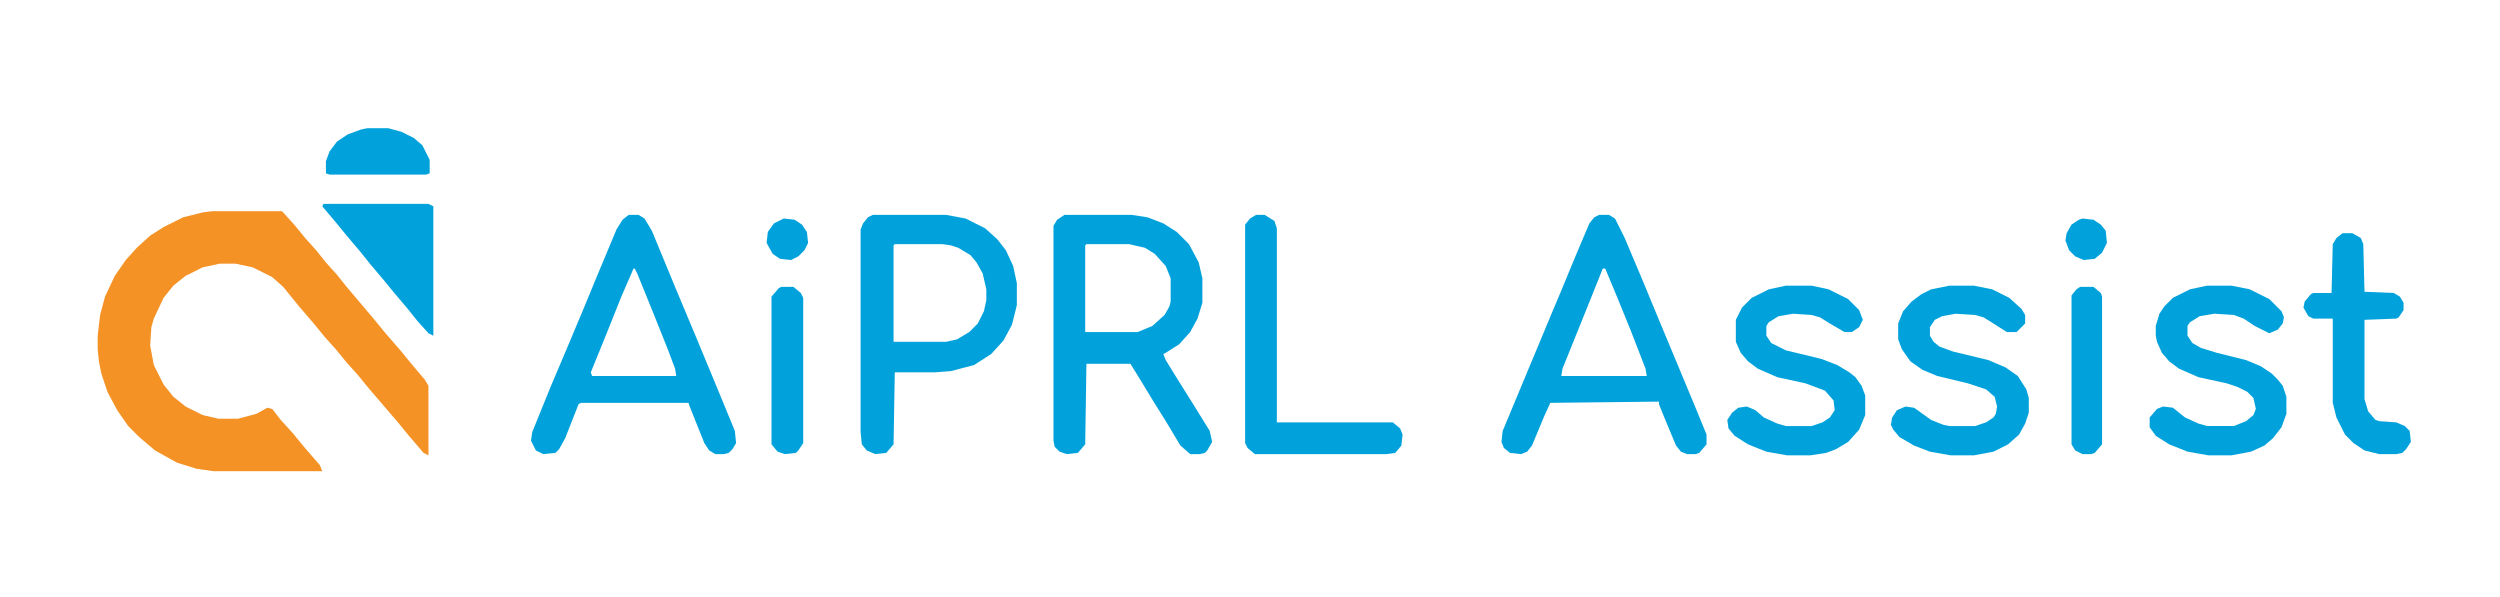 <?xml version="1.0" encoding="UTF-8"?>
<svg version="1.1" viewBox="0 0 2048 489" width="557" height="133" xmlns="http://www.w3.org/2000/svg">
<path transform="translate(174,173)" d="m0 0h57l10 11 9 11 9 10 8 10 9 10 8 10 22 26 9 11 13 15 9 11 11 13 3 5v57l-4-2-12-14-9-11-24-28-9-11-9-10-9-11-9-10-9-11-12-14-13-16-9-8-16-8-14-3h-13l-14 3-14 7-10 8-8 10-8 17-2 7-1 15 3 16 8 16 8 10 10 8 14 7 13 3h16l15-4 9-5 4 1 7 9 10 11 9 11 13 15 2 5h-89l-14-2-16-5-18-10-13-11-9-9-9-13-8-15-5-15-2-10-1-10v-11l2-17 4-15 8-17 9-13 9-10 11-10 11-7 16-8 16-4z" fill="#F49226"/>
<path transform="translate(872,176)" d="m0 0h55l13 2 13 5 11 7 10 10 8 15 3 13v20l-4 13-6 11-9 10-11 7-2 1 2 5 8 13 15 24 13 21 2 9-4 7-2 2-4 1h-8l-8-7-12-20-10-16-14-23-5-8h-36l-1 66-6 7-9 1-6-2-4-4-1-5v-176l3-5zm18 24-1 1v71h43l12-5 10-9 4-7 1-4v-19l-4-10-9-10-8-5-13-3z" fill="#01A2DB"/>
<path transform="translate(515,176)" d="m0 0h8l5 3 6 10 19 46 18 43 17 41 14 34 1 10-3 5-3 3-4 1h-7l-5-3-4-6-12-30-1-3h-88l-2 1-11 28-5 9-3 3-10 1-6-3-4-8 1-7 15-37 14-33 13-31 12-29 15-36 5-8zm4 44-10 23-12 30-13 32 1 3h69l-1-6-6-16-12-30-13-32-2-4z" fill="#01A2DB"/>
<path transform="translate(1310,176)" d="m0 0h8l5 3 8 16 16 38 12 29 30 72 9 22v8l-6 7-3 1h-7l-5-2-4-5-10-24-4-10v-2l-89 1-5 11-10 24-4 5-5 2-9-1-5-4-2-5 1-9 40-96 8-19 12-29 11-26 4-5zm3 44-8 20-25 62-1 6h70l-1-6-12-31-11-27-10-24z" fill="#01A2DB"/>
<path transform="translate(715,176)" d="m0 0h60l16 3 16 8 10 9 7 9 6 13 3 14v18l-4 16-7 13-10 11-14 9-19 5-13 1h-33l-1 59-6 7-9 1-7-3-4-5-1-10v-166l2-5 4-5zm18 24-1 1v79h43l9-2 10-6 7-7 5-10 2-9v-9l-3-13-5-9-5-6-10-6-6-2-7-1z" fill="#01A2DB"/>
<path transform="translate(1597,234)" d="m0 0h20l15 3 14 7 10 9 3 5v7l-7 7h-8l-11-7-8-5-7-2-16-1-11 2-6 3-4 6v7l3 5 5 4 11 4 29 7 14 6 10 7 7 11 2 7v12l-3 9-5 9-9 8-12 6-16 3h-19l-17-3-13-5-12-7-5-6-2-4 1-6 4-6 7-3 7 1 14 10 10 4 5 1h21l9-3 6-4 2-3 1-6-2-8-7-6-15-5-25-6-12-5-10-7-7-10-3-8v-13l4-10 7-8 8-6 8-4z" fill="#01A2DB"/>
<path transform="translate(1463,234)" d="m0 0h21l14 3 16 8 9 9 3 8-3 6-6 4h-6l-12-7-8-5-7-2-15-1-12 2-8 5-2 3v8l4 6 12 6 29 7 13 5 10 6 5 4 5 7 3 8v16l-5 12-9 10-10 6-8 3-13 2h-19l-17-3-15-6-11-7-5-6-1-7 4-6 5-4 7-1 7 3 7 6 11 5 7 2h21l9-3 6-4 4-6-1-8-7-8-16-6-23-5-16-7-8-6-6-7-4-9v-18l5-10 8-8 14-7z" fill="#01A2DB"/>
<path transform="translate(1808,234)" d="m0 0h20l15 3 16 8 10 10 2 5-1 5-4 5-7 3-12-6-9-6-8-3-16-1-12 2-8 5-2 3v8l4 6 7 4 13 4 24 6 12 5 9 6 5 5 4 5 3 9v14l-4 11-7 9-7 6-11 5-16 3h-19l-17-3-15-6-11-7-5-7v-8l6-7 5-2 8 1 10 8 11 5 7 2h22l10-4 6-5 2-5-2-9-5-5-8-4-9-3-23-5-16-7-8-6-6-7-4-9-1-5v-8l3-10 4-6 7-7 14-7z" fill="#01A2DB"/>
<path transform="translate(1029,176)" d="m0 0h7l8 5 2 6v159h95l6 5 2 5-1 9-5 6-7 1h-108l-6-5-2-4v-179l4-5z" fill="#01A2DB"/>
<path transform="translate(1919,191)" d="m0 0h8l7 4 2 5 1 39 24 1 5 3 3 5v6l-4 6-2 1-26 1v65l3 10 6 7 3 1 14 1 7 3 4 4 1 9-4 6-3 3-5 1h-14l-12-3-9-6-7-7-7-14-3-12v-69h-16l-4-2-4-7 1-5 5-6 2-1h15l1-40 3-5z" fill="#01A2DB"/>
<path transform="translate(265,167)" d="m0 0h86l4 2v106l-4-2-9-10-8-10-11-13-9-11-11-13-8-10-11-13-9-11-11-13z" fill="#01A2DB"/>
<path transform="translate(640,235)" d="m0 0h10l6 5 2 4v119l-4 6-2 2-9 1-6-2-5-6v-121l6-7z" fill="#01A2DB"/>
<path transform="translate(1704,235)" d="m0 0h11l6 5 1 3v121l-6 7-3 1h-7l-6-3-3-5v-122l4-5z" fill="#01A2DB"/>
<path transform="translate(301,105)" d="m0 0h17l11 3 10 5 7 6 6 12v11l-3 1h-79l-3-1v-10l3-8 6-8 9-6 11-4z" fill="#01A2DB"/>
<path transform="translate(1706,179)" d="m0 0 9 1 6 4 4 5 1 10-4 8-6 5-9 1-7-3-5-5-3-8 1-6 4-7 6-4z" fill="#01A2DB"/>
<path transform="translate(642,179)" d="m0 0 9 1 6 4 4 6 1 9-3 6-5 5-6 3-9-1-6-4-5-9 1-9 5-7z" fill="#01A2DB"/>
</svg>
